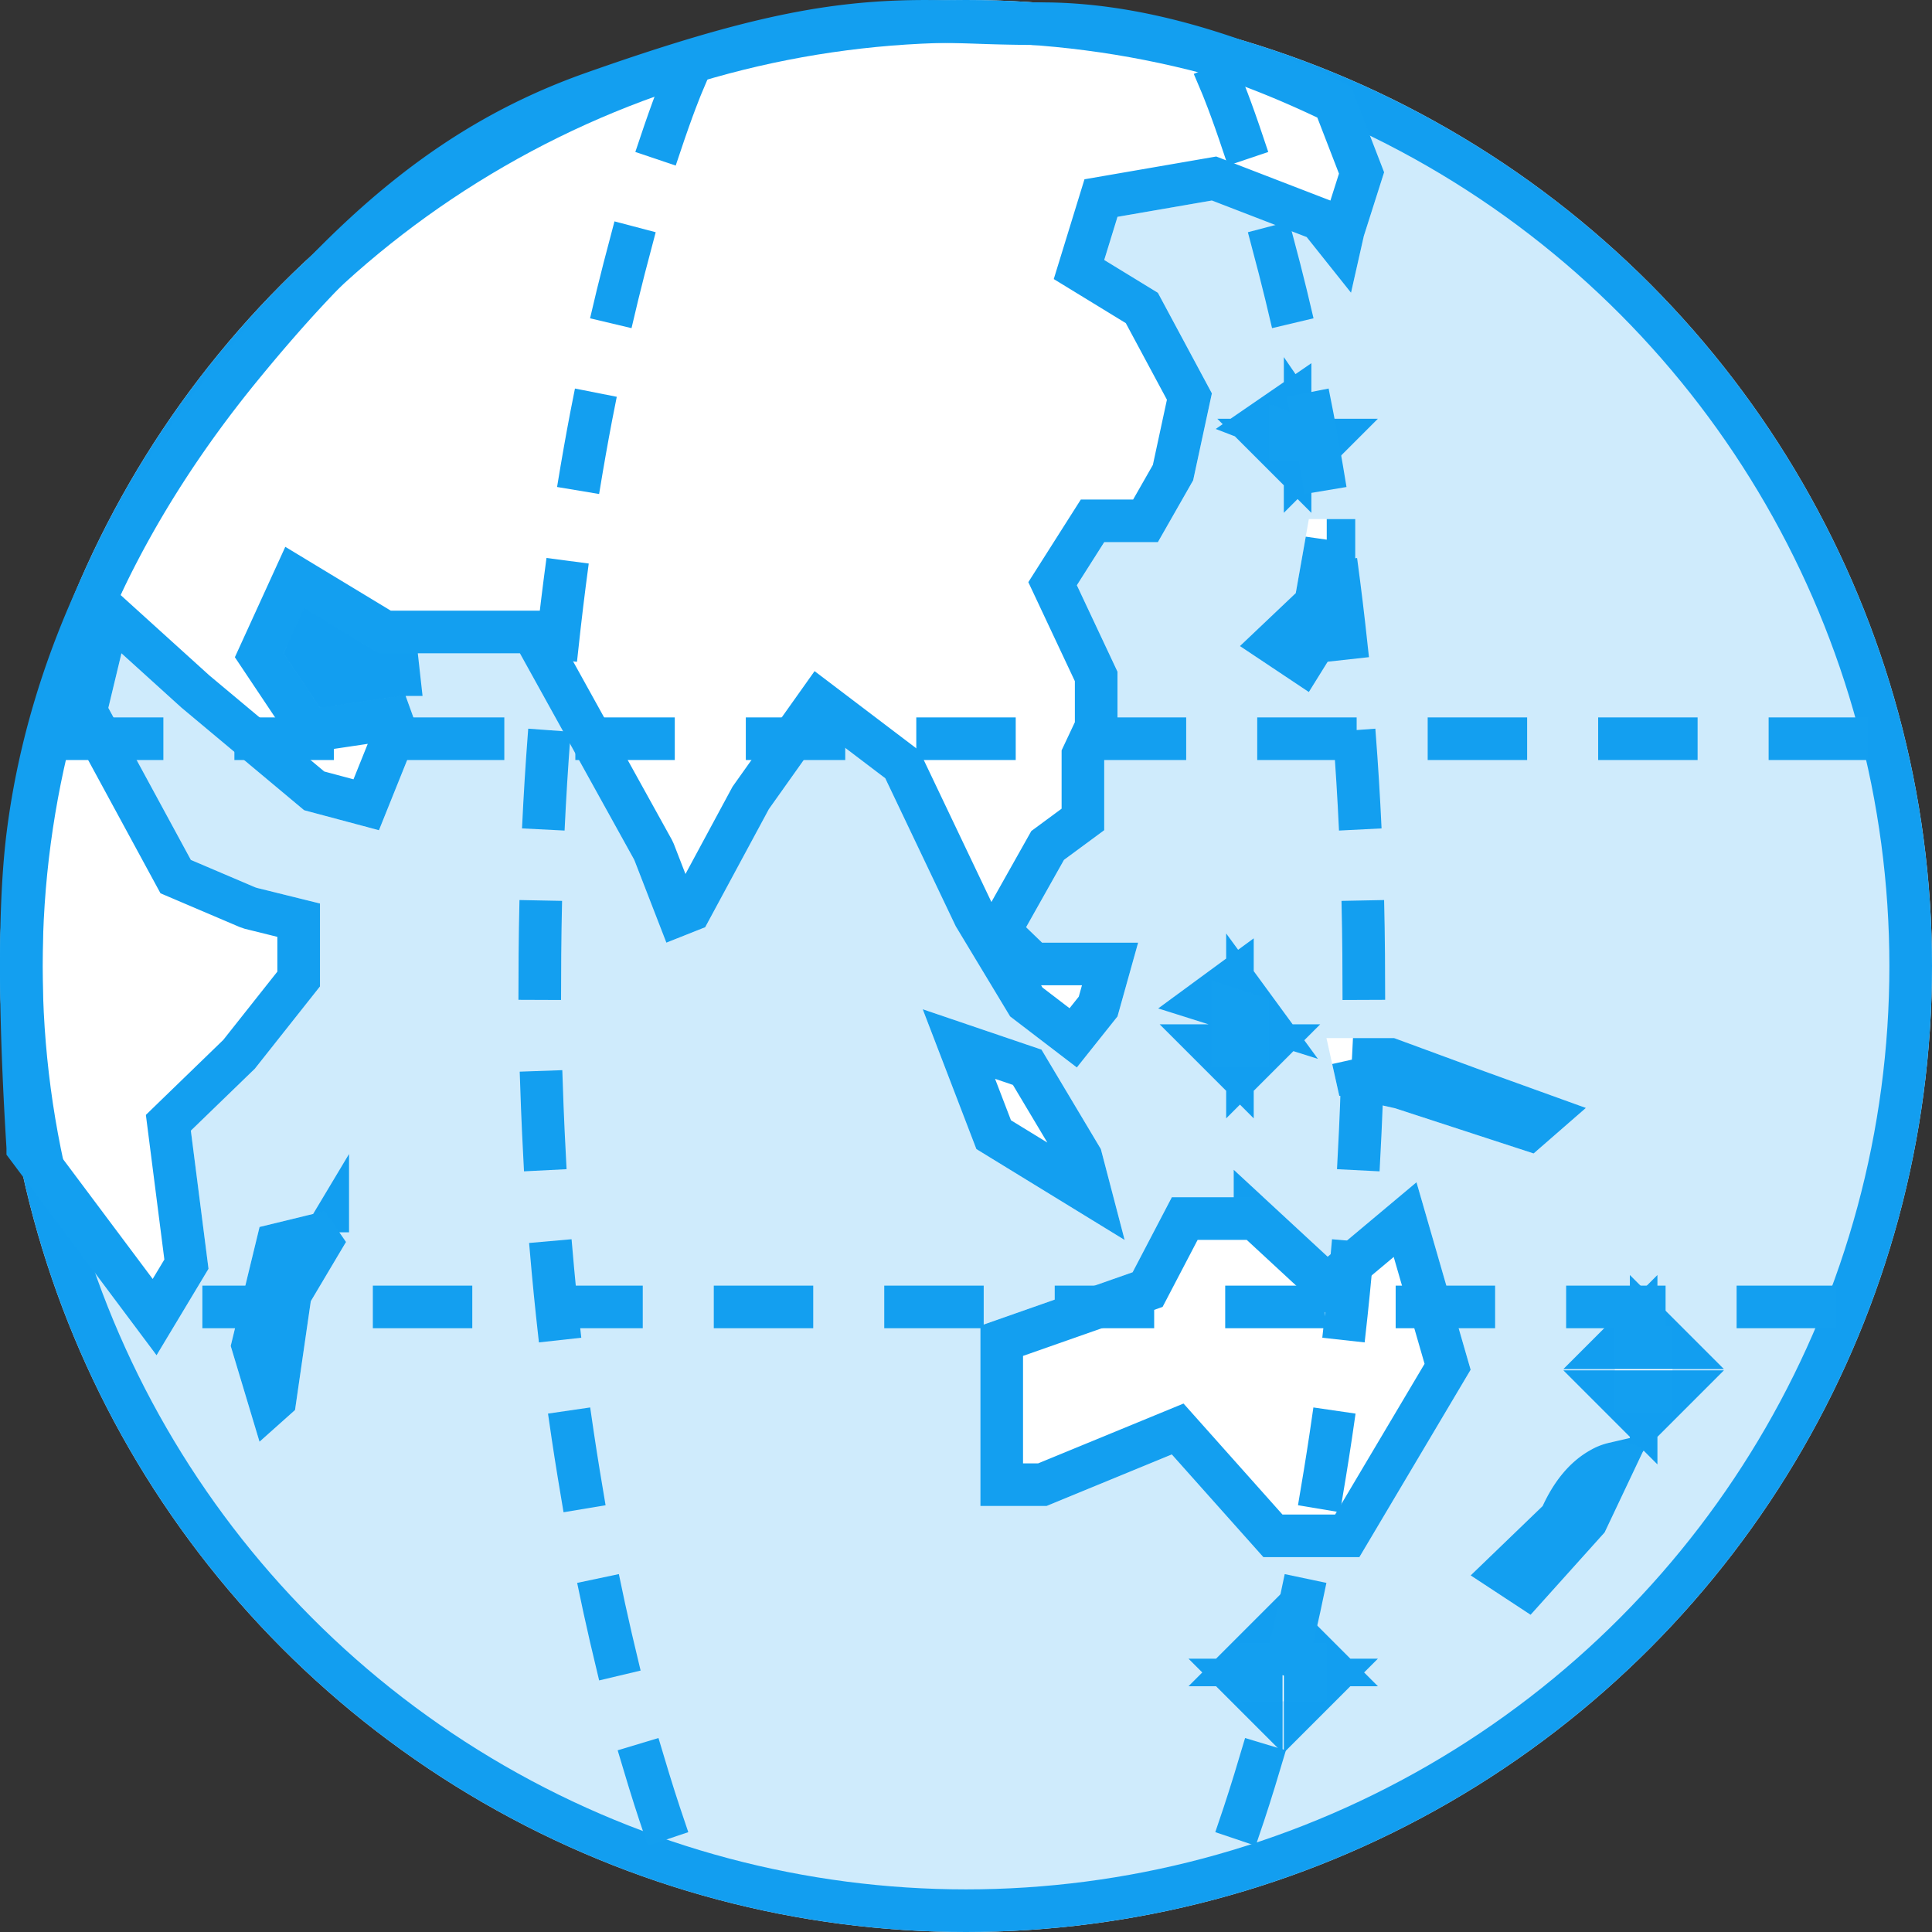 <svg width="68" height="68" viewBox="0 0 68 68" xmlns="http://www.w3.org/2000/svg" xmlns:xlink="http://www.w3.org/1999/xlink"><rect x="0" y="0" width="68" height="68" fill="#333333" stroke="none"/><title>ILLUSTRATION_ICON_GLOBE</title><defs><circle id="a" cx="34" cy="34" r="34"/></defs><g fill="none" fill-rule="evenodd"><use fill="#FFF" xlink:href="#a"/><circle stroke="#139FF0" stroke-width="1.5" cx="34" cy="34" r="33.25"/><g stroke="#139FF0" stroke-width="1.5"><path d="M43.907 35.7l.523.165-.523-.715v.55zm0 1.102v.75l.75-.75h-.75zm-.53 0h-.75l.75.75v-.75zm0-1.27v-1.025l-.976.716.976.308zm.796 7.357h-2.474l-1.307 2.5-5.135 1.803v5.064h1.43l4.763-1.96 3.352 3.76h2.617l3.532-5.95-1.496-5.18-2.75 2.305-2.532-2.342zM33.75 36.747l1.224 3.19 3.412 2.092-.338-1.292-1.894-3.173-2.404-.817zm19.208 18.591l.787.517 2.102-2.339.948-2.002a1.598 1.598 0 0 0-.448.178c-.548.304-1.006.84-1.371 1.63l-.06.129-1.958 1.887z"/><path d="M.978 40.391l4.464 5.967 1.12-1.864-.636-4.976.268-.26 2.222-2.152 2.096-2.647v-2.072l-1.688-.418-.114-.039-2.527-1.077-3.166-5.833.824-3.431.937.849 2.099 1.901 4.183 3.497 1.83.489 1.04-2.586-.159-.44-2.868.428-1.78-2.664 1.251-2.739 3.173 1.92h5.194l4.24 7.658.043.092.856 2.208.41-.163 2.132-3.955 2.412-3.397 2.923 2.218.078.164 2.467 5.179 1.82 3.018 1.651 1.263.878-1.102.419-1.499h-2.695l-1.197-1.156 1.696-3.015 1.241-.915v-2.264l.467-.993v-1.777l-1.534-3.264 1.405-2.212h1.865l.968-1.697.577-2.678-1.674-3.118-2.212-1.353.774-2.515 3.98-.688 3.719 1.435.714.896.112-.497.646-2.03-.964-2.496C43.148 1.749 39.721.834 36.678.834a64.44 64.44 0 0 1-2.212-.042A78.2 78.2 0 0 0 32.99.754c-3.461-.05-6.377.49-12.12 2.518-4.857 1.716-8.412 4.788-12.387 9.65-3.887 4.752-6.71 10.294-7.496 16.394C.675 31.744.67 35.44.978 40.39zm13.056-16.647h-.906l-2.09-1.265-.203.446.787 1.178 2.412-.36zm33.587 13.543l.145.652 1.536.344 4.505 1.47.557-.485-2.366-.854-3.062-1.127H47.62zm-.924-18.268l-.395 2.23-1.463 1.388 1 .667 1.112-1.789V19.02h-.254z"/><path d="M45.896 15.489l.04.015v.735l.75-.75h-.406l-.343-.5v.5h-.04zm-.49 0h-.75l.75.75v-.75zm0-.188v-1.092l-1.018.7 1.019.392zm-33.87 28.072l-.031.007.03-.05v.043zm-.431.105l-1.348.328-.86 3.546.616 2.048.168-.15.537-3.707 1.07-1.8-.183-.265zM45.937 58.6h.75l-.75-.75v.75zm0 .53v.75l.75-.75h-.75zm-1.545 0h-.75l.75.75v-.75zm0-.53v-.75l-.75.75h.75zm13.724-11.163h.75l-.75-.75v.75zm0 1.544v.75l.75-.75h-.75zm-.53 0h-.75l.75.75v-.75zm0-1.544v-.75l-.75.75h.75z"/></g><path d="M.812 41.421l4.699 6.28 1.828-3.044-.622-4.862 2.287-2.224 2.258-2.851V31.8l-2.258-.56-2.287-.974-2.903-5.351.46-1.921 2.122 1.92 4.31 3.604 2.631.703 1.397-3.468-.467-1.286-3.005.448-1.283-1.921.727-1.592 2.631 1.592H18.3l4.026 7.272 1.13 2.912 1.365-.543 2.213-4.117 1.964-2.765 2.161 1.64 2.502 5.242 1.894 3.14 2.348 1.796 1.43-1.796.726-2.597h-3.38l-.562-.543 1.333-2.37 1.416-1.044v-2.475l.467-.993V23.64l-1.43-3.042.963-1.516h1.889l1.241-2.176.66-3.061-1.901-3.54-1.889-1.155.467-1.519 3.322-.574 3.336 1.288 1.562 1.96.438-1.96.726-2.282-1.164-3.017a34.997 34.997 0 0 0-3.991-1.683C57.684 5.493 68 18.542 68 34c0 18.778-15.222 34-34 34C17.771 68 4.198 56.63.812 41.421zM0 34.071zm2.357-12.535c1.623-3.842 3.8-6.955 5.545-9.09.84-1.026 1.858-2.231 3.07-3.46a34.06 34.06 0 0 0-8.615 12.55zM33.253.008a34.662 34.662 0 0 1 3.15.076C35.24.077 34.24.028 33.253.008zm9.374 34.5v3.044h2.03V35.15l-2.03-.643zm1.84 7.63h-3.223l-1.38 2.642-5.357 1.88v6.346h2.329l4.408-1.814 3.222 3.614h3.38l3.915-6.597-1.905-6.597-3.126 2.62-2.264-2.093zm-11.99-6.616l1.888 4.922 5.217 3.198-.835-3.198-2.09-3.502-4.18-1.42zm23.506 15.514c-.697.387-1.26 1.045-1.688 1.972L51.76 55.45l2.111 1.386 2.606-2.9 1.373-2.9c-.548-.386-1.17-.386-1.868 0zm-9.296-14.499l.45 2.03 1.932.43 4.909 1.6 1.843-1.6-3.564-1.287-3.188-1.173h-2.382zm-.62-18.268l-.46 2.606-1.965 1.864 2.426 1.62 1.633-2.63v-3.46h-1.633zm-1.41-4.06v2.03h2.03v-1.25l-2.03-.78zM11.429 42.627l-2.293.558-1.017 4.188 1.017 3.373 1.248-1.12.555-3.828 1.24-2.084-.75-1.087zM43.642 57.85v2.03h3.045v-2.03h-3.045zm13.194-11.164v3.044h2.03v-3.044h-2.03z" fill="#139FF0" fill-opacity=".2"/><path d="M65 26H3m60.873 20H5.255M24 3s-5 11.814-5 31.5C19 54.189 24 66 24 66M43 3s5 11.814 5 31.5C48 54.189 43 66 43 66" stroke="#139FF0" stroke-width="1.5" stroke-linecap="square" stroke-dasharray="2,4"/></g></svg>